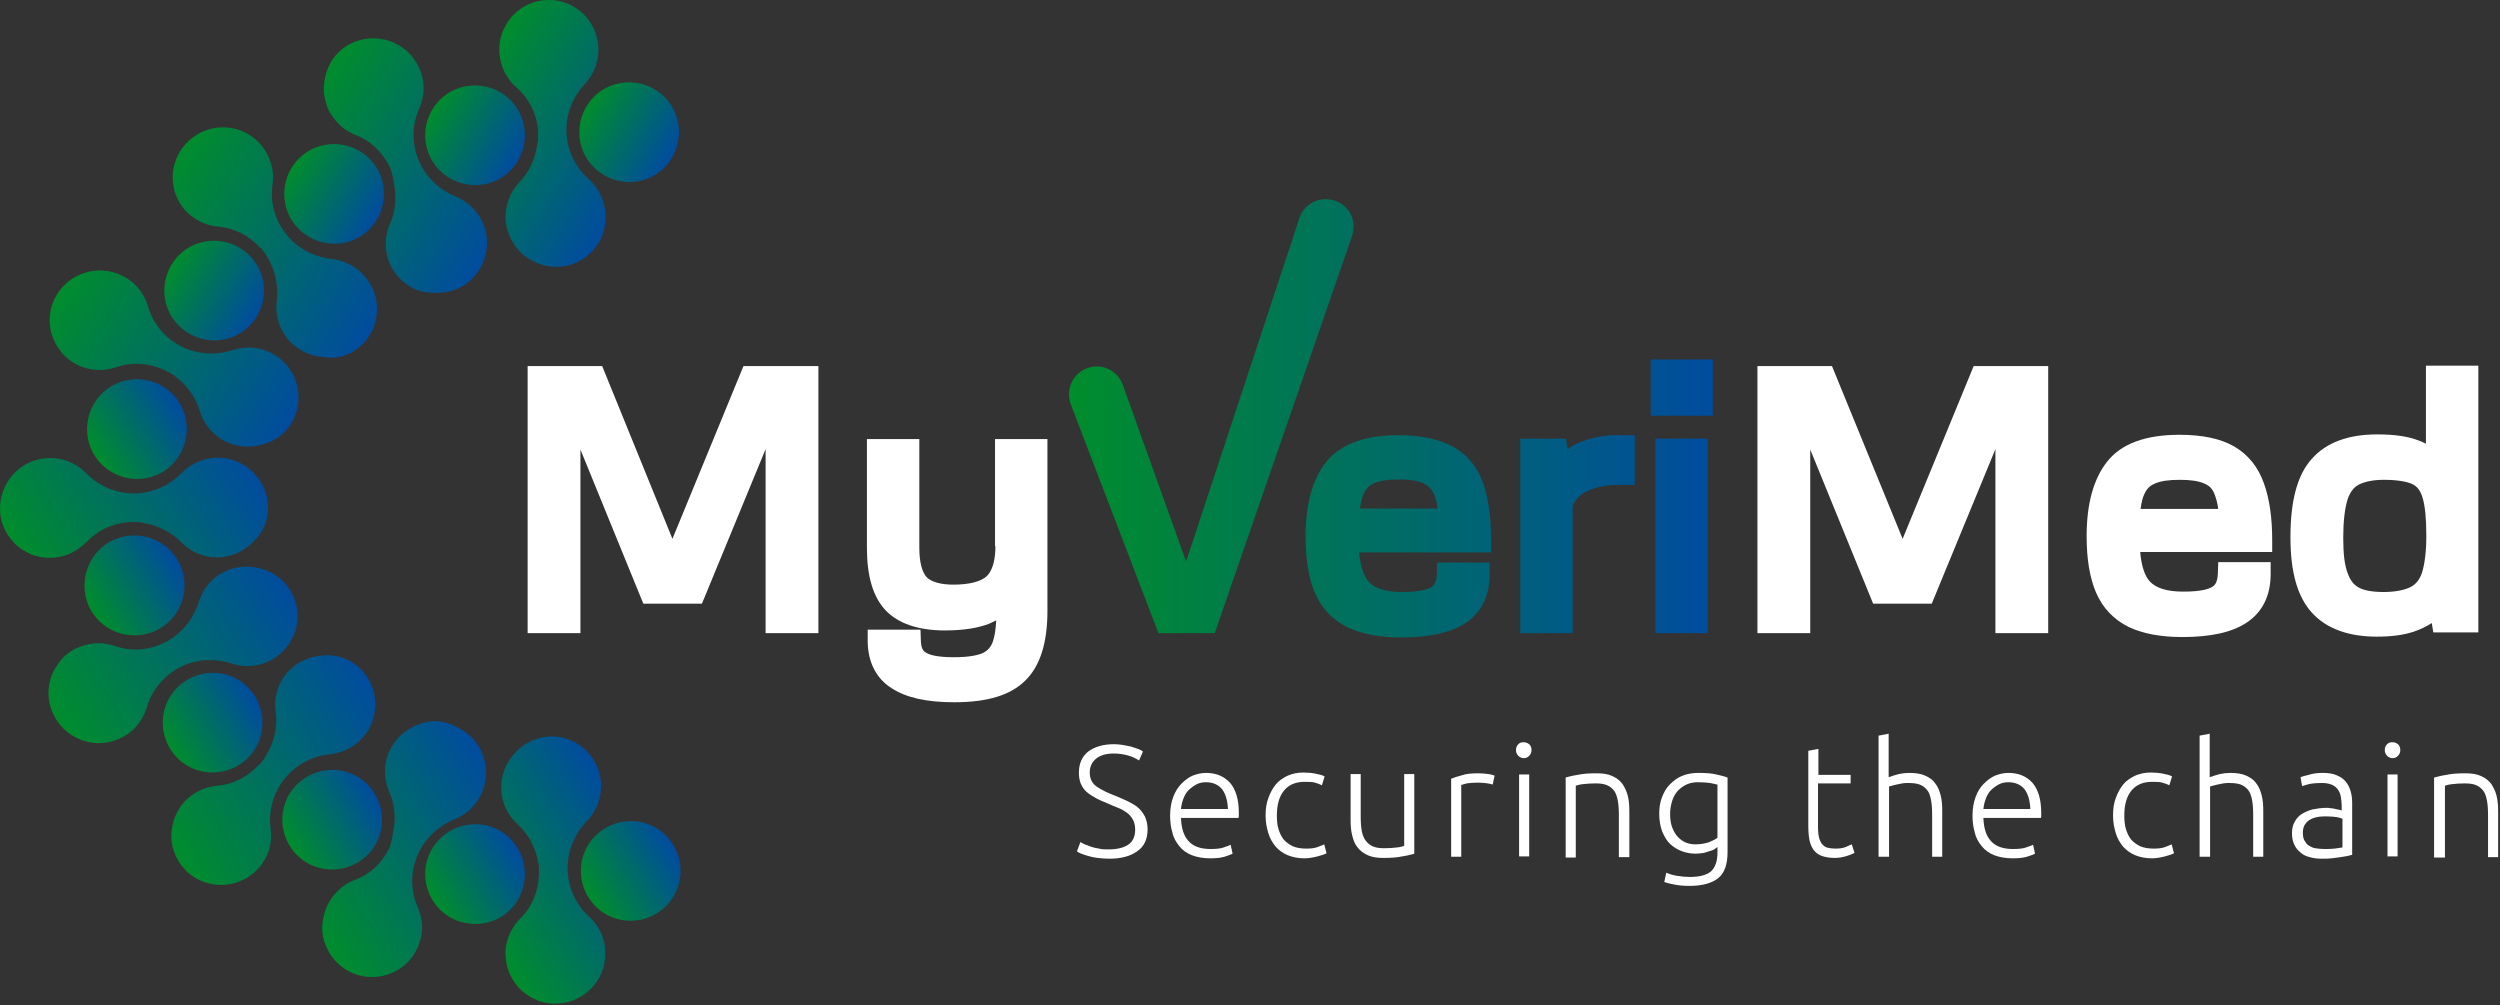 <svg width="644" height="259" viewBox="0 0 644 259" fill="none" xmlns="http://www.w3.org/2000/svg">
<rect x="0" y="0" width="644" height="259" fill="#333333" stroke="none"/>
<path d="M46.419 145.602C43.519 139.102 36.019 136.202 29.419 139.002C23.019 141.802 20.019 149.402 22.819 156.002C25.719 162.502 33.219 165.402 39.819 162.602C46.419 159.702 49.319 152.102 46.419 145.602Z" fill="url(#paint0_linear_6178_23688)"/>
<path d="M33.019 97.901C26.019 99.101 21.419 105.801 22.619 112.801C23.819 119.701 30.519 124.401 37.519 123.201C44.519 122.001 49.119 115.301 47.919 108.301C46.719 101.301 40.019 96.601 33.019 97.901Z" fill="url(#paint1_linear_6178_23688)"/>
<path d="M52.919 62.201C45.919 63.401 41.319 70.101 42.519 77.101C43.719 84.001 50.419 88.701 57.419 87.501C64.419 86.301 69.019 79.601 67.819 72.601C66.619 65.701 59.919 61.001 52.919 62.201Z" fill="url(#paint2_linear_6178_23688)"/>
<path d="M83.819 37.301C76.819 38.502 72.219 45.202 73.419 52.202C74.619 59.102 81.319 63.801 88.319 62.602C95.319 61.401 99.919 54.702 98.719 47.702C97.519 40.702 90.819 36.102 83.819 37.301Z" fill="url(#paint3_linear_6178_23688)"/>
<path d="M120.119 22.201C113.119 23.401 108.519 30.101 109.719 37.101C110.919 44.001 117.619 48.701 124.619 47.501C131.619 46.301 136.219 39.601 135.019 32.601C133.819 25.601 127.119 21.001 120.119 22.201Z" fill="url(#paint4_linear_6178_23688)"/>
<path d="M159.819 21.402C152.819 22.602 148.219 29.302 149.419 36.302C150.619 43.202 157.319 47.902 164.319 46.702C171.319 45.502 175.919 38.802 174.719 31.802C173.519 24.802 166.819 20.202 159.819 21.402Z" fill="url(#paint5_linear_6178_23688)"/>
<path d="M69.019 130.201C68.719 123.601 63.319 118.201 56.619 117.901C52.919 117.801 49.419 119.201 46.819 121.801C43.619 125.101 39.219 127.102 34.519 127.102C29.919 127.102 25.519 125.301 22.219 121.901C19.619 119.301 16.119 117.802 12.419 118.002C5.719 118.202 0.319 123.701 0.019 130.401C-0.181 134.001 1.219 137.302 3.619 139.802C4.819 141.102 6.219 142.001 7.819 142.701C9.419 143.401 11.219 143.701 12.919 143.701C14.719 143.701 16.619 143.301 18.219 142.501C19.719 141.801 21.119 140.802 22.319 139.602C25.119 136.602 29.019 134.801 33.219 134.501C33.319 134.501 33.319 134.401 33.419 134.501C33.619 134.501 33.819 134.401 34.019 134.501C34.119 134.501 34.219 134.501 34.319 134.501H34.419C34.519 134.501 34.619 134.501 34.719 134.501C34.819 134.501 34.919 134.501 35.019 134.501H35.119C35.219 134.501 35.419 134.501 35.519 134.501C35.619 134.501 35.819 134.501 35.919 134.501C36.119 134.601 36.319 134.502 36.519 134.602C36.619 134.602 36.619 134.601 36.719 134.701C40.419 135.201 44.019 137.002 46.619 139.602C49.119 142.202 52.419 143.602 55.919 143.602C59.419 143.502 62.719 142.202 65.219 139.602C67.919 137.102 69.219 133.701 69.019 130.201Z" fill="url(#paint6_linear_6178_23688)"/>
<path d="M75.719 107.802C78.519 101.802 76.219 94.502 70.419 91.202C67.219 89.402 63.419 89.002 59.919 90.202C55.619 91.602 50.719 91.302 46.619 89.202C42.519 87.102 39.419 83.402 38.119 78.902C37.119 75.402 34.619 72.402 31.219 70.902C25.119 68.002 17.819 70.402 14.519 76.102C12.719 79.202 12.319 82.802 13.319 86.102C13.819 87.802 14.619 89.202 15.719 90.602C16.819 92.002 18.219 93.102 19.719 93.902C21.319 94.702 23.119 95.202 25.019 95.302C26.719 95.402 28.319 95.102 29.919 94.602C33.819 93.202 38.019 93.502 41.919 95.102C42.019 95.202 42.019 95.102 42.119 95.202C42.319 95.302 42.519 95.302 42.619 95.502C42.719 95.602 42.819 95.602 42.919 95.602L43.019 95.702C43.119 95.802 43.219 95.802 43.319 95.802C43.419 95.902 43.519 95.902 43.619 95.902L43.719 96.002C43.819 96.102 44.019 96.102 44.019 96.202C44.019 96.302 44.319 96.302 44.319 96.402C44.419 96.502 44.619 96.602 44.819 96.702C44.919 96.802 44.919 96.802 44.919 96.802C48.019 99.002 50.319 102.202 51.419 105.702C52.419 109.202 54.719 111.902 57.819 113.602C61.019 115.202 64.519 115.502 67.919 114.402C71.519 113.402 74.219 111.002 75.719 107.802Z" fill="url(#paint7_linear_6178_23688)"/>
<path d="M92.719 89.302C97.719 85.001 98.619 77.401 94.619 72.001C92.419 69.001 89.119 67.102 85.419 66.701C80.919 66.201 76.519 64.001 73.719 60.301C70.819 56.702 69.519 52.102 70.219 47.401C70.719 43.801 69.619 40.102 67.219 37.301C62.919 32.202 55.219 31.302 49.819 35.301C46.919 37.401 45.119 40.502 44.619 43.901C44.319 45.602 44.519 47.301 44.919 49.002C45.319 50.702 46.219 52.301 47.219 53.602C48.319 55.002 49.819 56.202 51.419 57.002C52.919 57.801 54.519 58.202 56.219 58.401C60.319 58.702 64.119 60.702 67.019 63.801C67.019 63.901 67.119 63.901 67.219 63.901C67.419 64.001 67.519 64.201 67.619 64.401C67.619 64.501 67.819 64.501 67.819 64.602V64.701C67.819 64.802 68.019 64.802 68.019 64.901C68.019 65.001 68.219 65.001 68.219 65.102V65.201C68.219 65.302 68.419 65.401 68.419 65.501C68.419 65.602 68.619 65.701 68.619 65.802C68.719 66.001 68.819 66.102 68.919 66.302C68.919 66.401 68.919 66.401 69.019 66.501C70.919 69.802 71.719 73.602 71.319 77.302C70.819 80.901 71.819 84.401 73.919 87.102C76.119 89.802 79.219 91.602 82.819 91.901C86.619 92.701 90.119 91.602 92.719 89.302Z" fill="url(#paint8_linear_6178_23688)"/>
<path d="M118.019 74.301C124.019 71.601 126.919 64.401 124.719 58.201C123.419 54.801 120.819 52.001 117.319 50.601C113.119 48.901 109.619 45.501 107.819 41.201C106.019 36.901 106.119 32.101 108.019 27.901C109.519 24.501 109.519 20.701 107.919 17.401C105.219 11.301 98.019 8.401 91.819 10.601C88.419 11.801 85.819 14.301 84.519 17.501C83.819 19.101 83.519 20.701 83.419 22.501C83.319 24.301 83.819 26.001 84.319 27.601C85.019 29.301 86.119 30.801 87.419 32.101C88.619 33.301 90.019 34.101 91.619 34.801C95.419 36.201 98.519 39.201 100.419 43.001C100.419 43.101 100.519 43.101 100.519 43.201C100.619 43.401 100.719 43.601 100.719 43.801C100.719 43.901 100.819 44.001 100.819 44.101V44.201C100.819 44.301 100.919 44.401 100.919 44.501C100.919 44.601 101.019 44.701 101.019 44.801V44.901C101.019 45.001 101.119 45.201 101.119 45.301C101.119 45.401 101.219 45.601 101.219 45.701C101.219 45.901 101.319 46.101 101.319 46.301C101.319 46.401 101.319 46.401 101.319 46.501C102.219 50.201 102.019 54.101 100.519 57.501C99.019 60.801 99.019 64.401 100.319 67.701C101.719 71.001 104.219 73.401 107.519 74.801C111.219 75.801 114.919 75.701 118.019 74.301Z" fill="url(#paint9_linear_6178_23688)"/>
<path d="M144.319 68.701C150.919 68.201 156.119 62.501 156.019 55.801C155.919 52.101 154.419 48.601 151.719 46.201C148.319 43.201 146.119 38.801 145.919 34.201C145.719 29.601 147.419 25.101 150.619 21.701C153.119 19.001 154.419 15.401 154.119 11.801C153.619 5.101 147.919 -0.099 141.319 0.001C137.719 0.001 134.419 1.501 132.119 4.001C130.919 5.201 130.119 6.701 129.419 8.301C128.819 9.901 128.519 11.701 128.619 13.401C128.719 15.201 129.219 17.001 130.019 18.701C130.819 20.201 131.819 21.501 133.119 22.601C136.219 25.301 138.119 29.101 138.619 33.301C138.619 33.401 138.719 33.401 138.619 33.501C138.619 33.701 138.719 33.901 138.619 34.101C138.619 34.201 138.619 34.301 138.619 34.401V34.501C138.619 34.601 138.619 34.701 138.619 34.801C138.619 34.901 138.619 35.001 138.619 35.101V35.201C138.619 35.301 138.619 35.501 138.619 35.601C138.619 35.701 138.619 35.901 138.619 36.001C138.519 36.201 138.619 36.401 138.519 36.601C138.519 36.701 138.519 36.701 138.419 36.801C138.019 40.601 136.419 44.201 133.919 46.801C131.419 49.401 130.119 52.801 130.219 56.301C130.419 59.801 131.919 63.001 134.619 65.501C137.419 67.801 140.819 69.001 144.319 68.701Z" fill="url(#paint10_linear_6178_23688)"/>
<path d="M67.419 188.402C68.619 181.402 64.019 174.702 57.019 173.502C50.019 172.302 43.319 177.002 42.119 183.902C40.919 190.902 45.519 197.602 52.519 198.802C59.519 200.002 66.219 195.402 67.419 188.402Z" fill="url(#paint11_linear_6178_23688)"/>
<path d="M98.219 213.402C99.419 206.402 94.819 199.702 87.819 198.502C80.819 197.302 74.119 202.002 72.919 208.902C71.719 215.902 76.319 222.602 83.319 223.802C90.319 225.002 97.019 220.402 98.219 213.402Z" fill="url(#paint12_linear_6178_23688)"/>
<path d="M135.019 227.402C136.219 220.402 131.619 213.702 124.619 212.502C117.619 211.302 110.919 216.002 109.719 222.902C108.519 229.902 113.119 236.602 120.119 237.802C127.119 239.102 133.819 234.502 135.019 227.402Z" fill="url(#paint13_linear_6178_23688)"/>
<path d="M175.119 226.601C176.319 219.601 171.719 212.901 164.719 211.701C157.719 210.501 151.019 215.201 149.819 222.101C148.619 229.101 153.219 235.801 160.219 237.001C167.219 238.201 173.819 233.601 175.119 226.601Z" fill="url(#paint14_linear_6178_23688)"/>
<path d="M67.619 146.601C64.119 145.501 60.619 145.801 57.519 147.401C54.419 149.001 52.119 151.801 51.119 155.301C50.019 158.801 47.719 162.001 44.619 164.201C44.519 164.301 44.519 164.301 44.519 164.301C44.419 164.401 44.219 164.501 44.019 164.601C43.919 164.701 43.719 164.701 43.719 164.801C43.619 164.901 43.419 164.901 43.419 165.001L43.319 165.101C43.219 165.201 43.119 165.201 43.019 165.201C42.919 165.301 42.819 165.301 42.719 165.301L42.619 165.401C42.519 165.501 42.419 165.501 42.319 165.501C42.219 165.601 42.019 165.701 41.819 165.801C41.719 165.901 41.719 165.801 41.619 165.901C37.719 167.601 33.419 167.801 29.619 166.401C28.019 165.901 26.419 165.601 24.719 165.701C22.919 165.801 21.119 166.301 19.419 167.101C17.919 167.901 16.419 169.001 15.419 170.401C14.319 171.801 13.519 173.201 13.019 174.901C12.019 178.201 12.419 181.801 14.219 184.901C17.519 190.701 24.819 193.101 30.919 190.201C34.319 188.701 36.719 185.801 37.819 182.201C39.119 177.701 42.219 174.101 46.319 171.901C50.419 169.801 55.319 169.501 59.619 170.901C63.119 172.101 66.919 171.701 70.119 169.901C75.919 166.601 78.319 159.301 75.419 153.301C73.919 150.101 71.219 147.701 67.619 146.601Z" fill="url(#paint15_linear_6178_23688)"/>
<path d="M82.519 168.901C78.919 169.301 75.819 171.001 73.619 173.701C71.419 176.501 70.519 180.001 71.019 183.501C71.519 187.101 70.719 191.001 68.719 194.301C68.719 194.401 68.719 194.401 68.619 194.501C68.519 194.701 68.419 194.801 68.319 195.001C68.319 195.101 68.119 195.201 68.119 195.301C68.119 195.401 67.919 195.501 67.919 195.601V195.701C67.919 195.801 67.719 195.801 67.719 195.901C67.719 196.001 67.519 196.001 67.519 196.101V196.201C67.519 196.301 67.319 196.301 67.319 196.401C67.219 196.601 67.119 196.701 66.919 196.901C66.919 197.001 66.819 197.001 66.719 197.001C63.819 200.101 60.019 202.101 55.919 202.401C54.219 202.601 52.619 203.001 51.119 203.801C49.519 204.601 48.019 205.801 46.919 207.201C45.919 208.601 45.019 210.201 44.619 211.801C44.219 213.501 44.019 215.101 44.219 216.901C44.719 220.301 46.519 223.401 49.319 225.501C54.719 229.401 62.319 228.601 66.719 223.501C69.219 220.701 70.219 217.101 69.719 213.401C69.119 208.801 70.419 204.201 73.319 200.601C76.219 197.001 80.519 194.701 85.019 194.301C88.719 193.901 92.019 192.001 94.219 189.101C98.119 183.701 97.319 176.101 92.319 171.801C89.719 169.501 86.219 168.401 82.519 168.901Z" fill="url(#paint16_linear_6178_23688)"/>
<path d="M107.319 186.802C103.919 188.202 101.519 190.702 100.119 193.902C98.819 197.202 98.819 200.802 100.319 204.102C101.819 207.502 102.019 211.402 101.119 215.102C101.119 215.202 101.119 215.202 101.119 215.302C101.119 215.502 101.019 215.702 101.019 215.902C101.019 216.002 100.919 216.202 100.919 216.302C100.919 216.402 100.819 216.602 100.819 216.702V216.802C100.819 216.902 100.719 217.002 100.719 217.102C100.719 217.202 100.619 217.302 100.619 217.402V217.502C100.619 217.602 100.519 217.702 100.519 217.802C100.519 218.002 100.419 218.202 100.319 218.402C100.319 218.502 100.219 218.502 100.219 218.602C98.319 222.402 95.219 225.302 91.319 226.702C89.719 227.302 88.319 228.202 87.119 229.402C85.819 230.602 84.719 232.202 84.019 233.902C83.419 235.502 83.019 237.302 83.019 239.002C83.019 240.702 83.319 242.402 84.119 244.002C85.519 247.202 88.119 249.702 91.419 250.902C97.619 253.202 104.819 250.302 107.519 244.202C109.119 240.902 109.119 237.002 107.619 233.702C105.719 229.402 105.719 224.602 107.519 220.402C109.319 216.102 112.819 212.802 117.019 211.102C120.519 209.702 123.119 207.002 124.419 203.502C126.719 197.302 123.819 190.102 117.819 187.402C114.419 185.402 110.819 185.302 107.319 186.802Z" fill="url(#paint17_linear_6178_23688)"/>
<path d="M132.819 193.801C130.319 196.401 129.019 199.701 129.119 203.201C129.219 206.701 130.719 210.001 133.419 212.401C136.119 214.901 138.019 218.401 138.619 222.101C138.619 222.201 138.619 222.201 138.719 222.301C138.819 222.501 138.719 222.701 138.819 222.901C138.819 223.001 138.819 223.201 138.819 223.301C138.819 223.401 138.819 223.601 138.819 223.701V223.801C138.819 223.901 138.819 224.001 138.819 224.101C138.819 224.201 138.819 224.301 138.819 224.401V224.501C138.819 224.601 138.819 224.701 138.819 224.801C138.919 225.001 138.819 225.201 138.819 225.401C138.819 225.501 138.719 225.501 138.819 225.601C138.619 229.801 136.919 233.801 134.019 236.601C132.819 237.801 131.919 239.201 131.219 240.701C130.519 242.401 130.119 244.201 130.219 246.001C130.319 247.701 130.619 249.501 131.419 251.101C132.219 252.701 133.119 254.101 134.419 255.201C137.019 257.501 140.319 258.801 143.919 258.501C150.519 258.101 155.919 252.501 155.919 245.801C156.019 242.101 154.519 238.601 151.719 236.101C148.319 233.001 146.319 228.601 146.219 224.001C146.119 219.401 147.919 214.901 151.119 211.601C153.719 208.901 155.019 205.401 154.819 201.701C154.419 195.101 148.819 189.701 142.219 189.701C138.719 189.701 135.319 191.101 132.819 193.801Z" fill="url(#paint18_linear_6178_23688)"/>
<path d="M173.219 138.801L155.119 94.301H135.919V163.101H149.519V115.801L165.719 155.501H180.819L197.219 115.701V163.101H210.819V94.301H191.519L173.219 138.801Z" fill="white"/>
<path d="M256.419 140.702C256.419 144.402 255.619 147.002 254.219 148.402C252.719 149.802 249.719 150.602 245.619 150.602C242.319 150.602 239.919 149.902 238.719 148.702C237.519 147.402 236.819 144.802 236.819 141.102V113.102H223.319V141.102C223.319 148.502 224.919 153.802 228.119 157.202C231.319 160.602 236.519 162.402 243.419 162.402C248.119 162.402 251.819 161.802 254.719 160.702C255.419 160.402 256.019 160.102 256.619 159.802C256.519 162.102 256.219 164.002 255.719 165.402C255.219 166.702 254.419 167.602 253.219 168.202C252.119 168.702 249.919 169.302 245.719 169.302C241.119 169.302 239.219 168.602 238.519 168.102C238.119 167.902 237.319 167.402 237.219 165.202L237.119 162.202H223.519V165.402C223.619 170.602 225.719 174.802 229.719 177.302C233.419 179.702 238.619 180.902 245.819 180.902C254.319 180.902 260.319 179.102 264.119 175.302C267.919 171.602 269.819 165.602 269.819 157.402V113.102H256.319V140.702H256.419Z" fill="white"/>
<path d="M348.319 60.701L312.919 163.101H298.419L275.819 104.101C275.019 101.901 275.319 99.401 276.619 97.501C277.919 95.601 280.119 94.401 282.519 94.401C285.519 94.401 288.219 96.301 289.219 99.101L305.519 144.601L306.119 142.901L334.719 56.201C335.719 53.201 338.419 51.301 341.519 51.301C343.819 51.301 346.019 52.401 347.419 54.301C348.719 56.101 349.019 58.501 348.319 60.701ZM382.119 124.601C383.419 128.501 384.119 133.401 384.119 139.201V142.301H350.119C350.419 145.701 351.219 148.301 352.519 149.801C354.119 151.601 357.019 152.501 361.219 152.501C365.919 152.501 367.919 151.701 368.619 151.301C369.019 151.101 370.019 150.401 370.119 147.901L370.219 144.901H383.719V148.001C383.719 153.501 381.619 157.801 377.519 160.501C373.719 163.001 368.319 164.201 360.919 164.201C355.319 164.201 350.719 163.301 347.119 161.601C343.319 159.701 340.419 156.701 338.719 152.701C337.119 149.001 336.319 144.101 336.319 138.201C336.319 129.801 338.119 123.401 341.619 119.001C345.319 114.401 351.619 112.101 360.219 112.101C366.119 112.101 370.719 113.101 374.319 115.101C378.019 117.101 380.619 120.301 382.119 124.601ZM366.719 124.501C365.219 123.801 363.019 123.501 360.319 123.501C357.519 123.501 355.419 123.801 353.919 124.501C352.719 125.001 351.919 125.901 351.319 127.101C350.919 128.101 350.519 129.401 350.319 131.001H370.319C370.119 129.401 369.819 128.101 369.319 127.101C368.719 125.901 367.919 125.101 366.719 124.501ZM407.319 113.801C406.019 114.301 404.919 114.901 403.819 115.701L403.419 113.001H391.619V163.101H405.119V130.301C405.919 128.501 407.119 127.301 408.919 126.501C411.219 125.401 413.919 124.901 416.919 124.901H421.119V112.101H417.119C413.819 112.001 410.519 112.601 407.319 113.801ZM425.219 107.101H441.219V92.601H425.219V107.101ZM426.419 163.101H439.919V113.001H426.419V163.101Z" fill="url(#paint19_linear_6178_23688)"/>
<path d="M490.119 138.801L471.919 94.301H452.719V163.101H466.319V115.801L482.519 155.501H497.619L514.019 115.701V163.101H527.619V94.301H508.419L490.119 138.801Z" fill="white"/>
<path d="M583.219 124.601C581.719 120.301 579.119 117.101 575.519 115.001C572.019 113.001 567.419 112.001 561.419 112.001C552.719 112.001 546.419 114.301 542.819 118.901C539.319 123.301 537.519 129.701 537.519 138.101C537.519 144.101 538.319 148.801 539.919 152.601C541.619 156.601 544.519 159.601 548.319 161.501C551.919 163.201 556.519 164.101 562.119 164.101C569.519 164.101 574.919 162.901 578.719 160.401C582.819 157.701 584.919 153.401 584.919 147.901V144.801H571.419L571.319 147.801C571.219 150.401 570.219 151.001 569.819 151.201C569.019 151.701 567.119 152.401 562.419 152.401C558.219 152.401 555.319 151.501 553.719 149.701C552.419 148.201 551.619 145.701 551.319 142.201H585.319V139.101C585.319 133.401 584.619 128.501 583.219 124.601ZM570.419 127.201C570.819 128.201 571.219 129.501 571.419 131.101H551.419C551.619 129.501 551.919 128.201 552.419 127.201C553.019 125.901 553.819 125.101 555.019 124.601C556.519 123.901 558.719 123.601 561.519 123.601C564.319 123.601 566.419 123.901 567.919 124.601C569.119 125.101 569.919 125.901 570.419 127.201Z" fill="white"/>
<path d="M624.919 94.301V114.301C624.319 114.001 623.719 113.701 623.119 113.501C620.319 112.401 616.819 111.901 612.319 111.901C604.919 111.901 599.219 114.001 595.519 118.201C591.819 122.301 590.019 128.901 590.019 138.401C590.019 147.401 591.819 153.701 595.519 157.801C599.219 161.901 604.919 164.001 612.219 164.001C616.019 164.001 619.019 163.601 621.519 162.801C623.419 162.201 625.019 161.401 626.419 160.501L626.819 162.901H638.419V94.201H624.919V94.301ZM603.619 138.501C603.619 134.301 604.019 131.001 604.719 128.701C605.319 126.901 606.219 125.601 607.519 124.901C609.019 124.101 611.219 123.601 614.119 123.601C618.119 123.601 620.319 124.201 621.419 124.701C622.219 125.101 623.319 125.801 624.019 128.101C624.719 130.301 625.019 133.701 625.019 138.001C625.019 142.101 624.619 145.201 623.919 147.501C623.319 149.301 622.319 150.501 621.019 151.201C619.419 152.001 617.019 152.501 614.019 152.501C611.119 152.501 608.919 152.101 607.519 151.301C606.319 150.601 605.419 149.501 604.819 147.801C603.919 145.601 603.619 142.501 603.619 138.501Z" fill="white"/>
<path d="M285.519 218.802C287.719 218.802 289.419 218.402 290.619 217.602C291.819 216.802 292.419 215.502 292.419 213.702C292.419 212.702 292.219 211.802 291.819 211.102C291.419 210.402 290.919 209.802 290.219 209.302C289.519 208.802 288.819 208.402 288.019 208.102C287.219 207.802 286.319 207.402 285.419 207.002C284.219 206.502 283.219 206.102 282.319 205.602C281.419 205.102 280.619 204.602 279.919 204.002C279.219 203.402 278.819 202.702 278.419 201.902C278.119 201.102 277.919 200.202 277.919 199.102C277.919 196.702 278.719 194.902 280.319 193.602C281.919 192.402 284.119 191.702 287.019 191.702C287.819 191.702 288.519 191.802 289.219 191.902C289.919 192.002 290.619 192.202 291.319 192.302C291.919 192.502 292.519 192.702 293.119 192.902C293.619 193.102 294.119 193.302 294.419 193.602L293.419 195.902C292.619 195.402 291.719 194.902 290.519 194.602C289.419 194.302 288.219 194.102 286.919 194.102C286.019 194.102 285.219 194.202 284.419 194.402C283.719 194.602 283.019 194.902 282.519 195.302C282.019 195.702 281.519 196.202 281.219 196.802C280.919 197.402 280.719 198.102 280.719 199.002C280.719 199.902 280.919 200.602 281.219 201.202C281.519 201.802 282.019 202.302 282.619 202.702C283.219 203.102 283.919 203.502 284.719 203.902C285.519 204.302 286.319 204.602 287.319 205.002C288.419 205.502 289.519 205.902 290.519 206.402C291.519 206.902 292.419 207.402 293.119 208.002C293.819 208.602 294.419 209.402 294.919 210.302C295.319 211.202 295.619 212.302 295.619 213.602C295.619 216.202 294.719 218.102 292.919 219.302C291.119 220.602 288.719 221.202 285.719 221.202C284.619 221.202 283.619 221.102 282.719 221.002C281.819 220.902 281.019 220.702 280.319 220.502C279.619 220.302 279.019 220.102 278.519 219.902C278.019 219.702 277.619 219.502 277.419 219.302L278.319 216.902C278.619 217.102 278.919 217.302 279.419 217.502C279.919 217.702 280.419 217.902 281.019 218.102C281.619 218.302 282.319 218.502 283.119 218.602C283.719 218.802 284.619 218.802 285.519 218.802Z" fill="white"/>
<path d="M301.419 210.102C301.419 208.302 301.719 206.602 302.219 205.302C302.719 204.002 303.419 202.802 304.319 201.902C305.219 201.002 306.119 200.302 307.219 199.802C308.319 199.402 309.419 199.102 310.619 199.102C313.219 199.102 315.219 199.902 316.819 201.602C318.319 203.302 319.119 205.902 319.119 209.402C319.119 209.602 319.119 209.802 319.119 210.102C319.119 210.302 319.119 210.502 319.019 210.702H304.219C304.319 213.302 304.919 215.302 306.119 216.602C307.319 218.002 309.219 218.702 311.819 218.702C313.219 218.702 314.419 218.602 315.219 218.302C316.019 218.002 316.719 217.802 317.019 217.602L317.519 219.902C317.119 220.102 316.419 220.402 315.419 220.702C314.419 221.002 313.119 221.102 311.719 221.102C309.919 221.102 308.319 220.802 307.019 220.302C305.719 219.802 304.619 219.002 303.819 218.002C303.019 217.002 302.319 215.902 302.019 214.502C301.619 213.202 301.419 211.702 301.419 210.102ZM316.319 208.402C316.219 206.202 315.719 204.502 314.819 203.302C313.819 202.102 312.419 201.502 310.619 201.502C309.719 201.502 308.819 201.702 308.119 202.102C307.419 202.502 306.719 203.002 306.119 203.602C305.519 204.202 305.119 205.002 304.819 205.802C304.519 206.602 304.319 207.502 304.219 208.402H316.319Z" fill="white"/>
<path d="M336.019 221.102C334.419 221.102 332.919 220.802 331.719 220.302C330.519 219.802 329.419 219.002 328.619 218.102C327.819 217.102 327.119 216.002 326.719 214.602C326.319 213.302 326.019 211.802 326.019 210.102C326.019 208.402 326.219 206.902 326.719 205.602C327.219 204.202 327.819 203.102 328.619 202.102C329.419 201.102 330.519 200.402 331.719 199.802C332.919 199.302 334.219 199.001 335.719 199.001C336.819 199.001 337.919 199.102 338.919 199.302C339.919 199.502 340.719 199.701 341.219 200.001L340.519 202.302C340.019 202.002 339.319 201.802 338.719 201.602C338.019 201.402 337.119 201.401 336.019 201.401C333.719 201.401 331.919 202.201 330.719 203.701C329.519 205.201 328.919 207.302 328.919 210.102C328.919 211.302 329.019 212.501 329.319 213.501C329.619 214.501 330.019 215.401 330.619 216.201C331.219 216.901 332.019 217.501 333.019 218.001C334.019 218.401 335.119 218.602 336.519 218.602C337.619 218.602 338.619 218.501 339.419 218.201C340.219 217.901 340.719 217.701 341.119 217.501L341.719 219.802C341.219 220.102 340.419 220.302 339.419 220.602C338.219 220.902 337.119 221.102 336.019 221.102Z" fill="white"/>
<path d="M364.419 219.901C363.619 220.101 362.619 220.401 361.219 220.601C359.919 220.901 358.219 221.001 356.319 221.001C354.719 221.001 353.419 220.801 352.319 220.301C351.219 219.801 350.419 219.201 349.719 218.301C349.019 217.501 348.619 216.401 348.319 215.201C348.019 214.001 347.919 212.701 347.919 211.201V199.401H350.519V210.401C350.519 211.901 350.619 213.201 350.819 214.201C351.019 215.201 351.419 216.101 351.919 216.701C352.419 217.301 353.019 217.801 353.819 218.101C354.619 218.401 355.519 218.501 356.619 218.501C357.919 218.501 358.919 218.401 359.919 218.301C360.819 218.201 361.419 218.001 361.719 217.901V199.401H364.319V219.901H364.419Z" fill="white"/>
<path d="M380.919 199.202C381.819 199.202 382.619 199.302 383.419 199.402C384.219 199.502 384.719 199.702 385.019 199.802L384.519 202.102C384.319 202.002 383.819 201.902 383.219 201.802C382.519 201.702 381.719 201.602 380.619 201.602C379.519 201.602 378.519 201.702 377.819 201.802C377.119 202.002 376.719 202.102 376.419 202.202V220.702H373.819V200.602C374.519 200.302 375.419 200.002 376.619 199.702C377.719 199.302 379.219 199.202 380.919 199.202Z" fill="white"/>
<path d="M394.519 193.202C394.519 193.802 394.319 194.302 393.919 194.702C393.519 195.102 393.119 195.302 392.519 195.302C392.019 195.302 391.519 195.102 391.119 194.702C390.719 194.302 390.519 193.802 390.519 193.202C390.519 192.602 390.719 192.102 391.119 191.702C391.519 191.302 391.919 191.202 392.519 191.202C393.019 191.202 393.519 191.402 393.919 191.702C394.319 192.102 394.519 192.602 394.519 193.202ZM393.919 220.602H391.319V199.502H393.919V220.602Z" fill="white"/>
<path d="M403.219 200.302C404.019 200.102 405.019 199.802 406.419 199.602C407.719 199.302 409.419 199.202 411.319 199.202C412.919 199.202 414.219 199.402 415.319 199.902C416.419 200.402 417.219 201.002 417.919 201.902C418.519 202.802 419.019 203.802 419.319 205.002C419.619 206.202 419.719 207.502 419.719 209.002V220.802H417.019V209.902C417.019 208.402 416.919 207.102 416.719 206.102C416.519 205.102 416.219 204.202 415.719 203.602C415.219 203.002 414.619 202.502 413.819 202.202C413.019 201.902 412.119 201.802 410.919 201.802C409.719 201.802 408.619 201.902 407.719 202.002C406.819 202.102 406.219 202.302 405.919 202.402V220.902H403.319V200.302H403.219Z" fill="white"/>
<path d="M442.419 218.202C442.219 218.302 442.019 218.502 441.719 218.702C441.419 218.902 441.019 219.102 440.519 219.202C440.019 219.402 439.519 219.502 438.919 219.702C438.319 219.802 437.619 219.902 436.819 219.902C435.619 219.902 434.419 219.702 433.319 219.302C432.219 218.902 431.219 218.302 430.319 217.502C429.419 216.702 428.819 215.602 428.219 214.302C427.719 213.002 427.419 211.402 427.419 209.602C427.419 208.102 427.619 206.702 428.119 205.402C428.619 204.102 429.219 203.002 430.119 202.102C431.019 201.202 432.019 200.402 433.219 199.902C434.419 199.402 435.819 199.102 437.419 199.102C439.419 199.102 440.919 199.202 442.119 199.502C443.319 199.802 444.319 200.002 445.019 200.302V219.502C445.019 222.702 444.219 224.902 442.619 226.202C441.019 227.502 438.519 228.202 435.219 228.202C433.819 228.202 432.619 228.102 431.519 227.902C430.419 227.702 429.519 227.502 428.719 227.202L429.219 224.802C429.919 225.102 430.719 225.402 431.919 225.602C433.119 225.802 434.219 225.902 435.319 225.902C437.819 225.902 439.619 225.402 440.719 224.502C441.819 223.502 442.419 221.902 442.419 219.602V218.202ZM442.319 202.102C441.819 202.002 441.219 201.802 440.519 201.702C439.819 201.602 438.719 201.502 437.419 201.502C436.319 201.502 435.219 201.702 434.419 202.102C433.519 202.502 432.819 203.102 432.119 203.802C431.519 204.502 431.019 205.402 430.719 206.402C430.419 207.402 430.219 208.502 430.219 209.702C430.219 211.102 430.419 212.302 430.819 213.302C431.219 214.302 431.719 215.102 432.319 215.702C432.919 216.302 433.619 216.802 434.419 217.102C435.219 217.402 436.019 217.502 436.819 217.502C438.019 217.502 439.119 217.302 440.119 217.002C441.119 216.602 441.919 216.202 442.419 215.802V202.102H442.319Z" fill="white"/>
<path d="M468.319 199.601H476.719V201.801H468.319V213.001C468.319 214.201 468.419 215.201 468.619 215.901C468.819 216.601 469.119 217.201 469.519 217.601C469.919 218.001 470.319 218.301 470.919 218.401C471.419 218.501 472.019 218.601 472.719 218.601C473.819 218.601 474.719 218.501 475.419 218.201C476.119 217.901 476.619 217.701 477.019 217.501L477.719 219.701C477.319 219.901 476.719 220.201 475.719 220.501C474.819 220.801 473.719 221.001 472.619 221.001C471.319 221.001 470.219 220.801 469.319 220.501C468.419 220.201 467.719 219.601 467.219 219.001C466.719 218.301 466.319 217.401 466.119 216.401C465.919 215.401 465.819 214.101 465.819 212.701V193.401L468.419 192.901V199.601H468.319Z" fill="white"/>
<path d="M483.919 220.602V189.501L486.519 189.001V200.201C487.419 199.901 488.319 199.601 489.119 199.401C490.019 199.201 490.919 199.102 491.819 199.102C493.419 199.102 494.819 199.302 495.919 199.802C497.019 200.302 497.919 200.902 498.519 201.802C499.219 202.702 499.619 203.701 499.919 204.901C500.219 206.101 500.319 207.401 500.319 208.901V220.701H497.719V209.802C497.719 208.302 497.619 207.001 497.419 206.001C497.219 205.001 496.919 204.101 496.419 203.501C495.919 202.901 495.319 202.402 494.519 202.102C493.719 201.802 492.719 201.701 491.519 201.701C491.019 201.701 490.519 201.702 490.019 201.802C489.519 201.902 489.019 202.002 488.519 202.102C488.019 202.202 487.619 202.301 487.319 202.401C486.919 202.501 486.719 202.602 486.619 202.602V220.701H483.919V220.602Z" fill="white"/>
<path d="M508.119 210.102C508.119 208.302 508.419 206.602 508.919 205.302C509.419 203.902 510.119 202.802 511.019 201.902C511.919 201.002 512.819 200.302 513.919 199.802C515.019 199.402 516.119 199.102 517.319 199.102C519.919 199.102 521.919 199.902 523.519 201.602C525.019 203.302 525.819 205.902 525.819 209.402C525.819 209.602 525.819 209.802 525.819 210.102C525.819 210.302 525.819 210.502 525.719 210.702H510.919C511.019 213.302 511.619 215.302 512.819 216.602C514.019 218.002 515.919 218.702 518.519 218.702C519.919 218.702 521.119 218.602 521.919 218.302C522.719 218.002 523.419 217.802 523.719 217.602L524.219 219.902C523.819 220.102 523.119 220.402 522.119 220.702C521.119 221.002 519.819 221.102 518.419 221.102C516.619 221.102 515.019 220.802 513.719 220.302C512.419 219.802 511.319 219.002 510.519 218.002C509.719 217.002 509.019 215.902 508.719 214.502C508.319 213.202 508.119 211.702 508.119 210.102ZM523.019 208.402C522.919 206.202 522.419 204.502 521.519 203.302C520.519 202.102 519.119 201.502 517.319 201.502C516.419 201.502 515.519 201.702 514.819 202.102C514.119 202.502 513.419 203.002 512.819 203.602C512.219 204.202 511.819 205.002 511.519 205.802C511.219 206.602 511.019 207.502 510.919 208.402H523.019Z" fill="white"/>
<path d="M554.319 221.102C552.719 221.102 551.219 220.802 550.019 220.302C548.819 219.802 547.719 219.002 546.919 218.102C546.119 217.102 545.419 216.002 545.019 214.602C544.619 213.302 544.319 211.802 544.319 210.102C544.319 208.402 544.519 206.902 545.019 205.602C545.519 204.202 546.119 203.102 546.919 202.102C547.719 201.102 548.819 200.402 550.019 199.802C551.219 199.302 552.519 199.001 554.019 199.001C555.119 199.001 556.219 199.102 557.219 199.302C558.219 199.502 559.019 199.701 559.519 200.001L558.819 202.302C558.319 202.002 557.619 201.802 557.019 201.602C556.319 201.402 555.419 201.401 554.319 201.401C552.019 201.401 550.219 202.201 549.019 203.701C547.819 205.201 547.219 207.302 547.219 210.102C547.219 211.302 547.319 212.501 547.619 213.501C547.919 214.501 548.319 215.401 548.919 216.201C549.519 216.901 550.319 217.501 551.319 218.001C552.319 218.401 553.419 218.602 554.819 218.602C555.919 218.602 556.919 218.501 557.719 218.201C558.519 217.901 559.019 217.701 559.419 217.501L560.019 219.802C559.519 220.102 558.719 220.302 557.719 220.602C556.519 220.902 555.419 221.102 554.319 221.102Z" fill="white"/>
<path d="M566.619 220.602V189.501L569.219 189.001V200.201C570.119 199.901 571.019 199.601 571.819 199.401C572.719 199.201 573.619 199.102 574.519 199.102C576.119 199.102 577.519 199.302 578.619 199.802C579.719 200.302 580.619 200.902 581.219 201.802C581.919 202.702 582.319 203.701 582.619 204.901C582.919 206.101 583.019 207.401 583.019 208.901V220.701H580.419V209.802C580.419 208.302 580.319 207.001 580.119 206.001C579.919 205.001 579.619 204.101 579.119 203.501C578.619 202.901 578.019 202.402 577.219 202.102C576.419 201.802 575.419 201.701 574.219 201.701C573.719 201.701 573.219 201.702 572.719 201.802C572.219 201.902 571.719 202.002 571.219 202.102C570.719 202.202 570.319 202.301 570.019 202.401C569.619 202.501 569.419 202.602 569.319 202.602V220.701H566.619V220.602Z" fill="white"/>
<path d="M598.419 199.102C599.819 199.102 601.019 199.302 601.919 199.702C602.919 200.102 603.619 200.602 604.219 201.302C604.819 202.002 605.219 202.802 605.519 203.802C605.819 204.802 605.919 205.802 605.919 206.902V220.202C605.619 220.302 605.219 220.402 604.719 220.502C604.219 220.602 603.619 220.702 602.919 220.802C602.219 220.902 601.519 221.002 600.619 221.102C599.819 221.202 598.919 221.202 598.119 221.202C597.019 221.202 596.019 221.102 595.019 220.802C594.119 220.602 593.219 220.202 592.619 219.602C591.919 219.102 591.419 218.402 591.019 217.602C590.619 216.802 590.419 215.802 590.419 214.602C590.419 213.502 590.619 212.502 591.119 211.702C591.519 210.902 592.119 210.202 592.919 209.702C593.719 209.202 594.619 208.802 595.719 208.502C596.819 208.302 598.019 208.102 599.219 208.102C599.619 208.102 600.019 208.102 600.419 208.202C600.819 208.202 601.219 208.302 601.619 208.402C602.019 208.502 602.319 208.502 602.619 208.602C602.919 208.702 603.119 208.702 603.219 208.802V207.502C603.219 206.802 603.119 206.102 603.019 205.402C602.919 204.702 602.719 204.102 602.319 203.502C601.919 202.902 601.419 202.502 600.819 202.202C600.119 201.902 599.319 201.702 598.219 201.702C596.719 201.702 595.519 201.802 594.719 202.002C593.919 202.202 593.419 202.402 593.019 202.502L592.619 200.202C593.119 200.002 593.819 199.802 594.719 199.602C595.919 199.202 597.119 199.102 598.419 199.102ZM598.719 218.702C599.719 218.702 600.619 218.702 601.419 218.602C602.219 218.502 602.819 218.402 603.419 218.302V210.902C603.119 210.802 602.619 210.602 602.019 210.502C601.319 210.402 600.519 210.302 599.319 210.302C598.619 210.302 598.019 210.302 597.319 210.402C596.619 210.502 595.919 210.702 595.319 211.002C594.719 211.302 594.219 211.702 593.819 212.302C593.419 212.802 593.219 213.602 593.219 214.502C593.219 215.302 593.319 216.002 593.619 216.502C593.919 217.002 594.219 217.502 594.719 217.802C595.219 218.102 595.719 218.402 596.419 218.502C597.119 218.602 597.819 218.702 598.719 218.702Z" fill="white"/>
<path d="M618.319 193.202C618.319 193.802 618.119 194.302 617.719 194.702C617.319 195.102 616.919 195.302 616.319 195.302C615.819 195.302 615.319 195.102 614.919 194.702C614.519 194.302 614.319 193.802 614.319 193.202C614.319 192.602 614.519 192.102 614.919 191.702C615.319 191.302 615.719 191.202 616.319 191.202C616.819 191.202 617.319 191.402 617.719 191.702C618.119 192.102 618.319 192.602 618.319 193.202ZM617.719 220.602H615.019V199.502H617.619V220.602H617.719Z" fill="white"/>
<path d="M627.019 200.302C627.819 200.102 628.819 199.802 630.219 199.602C631.519 199.302 633.219 199.202 635.119 199.202C636.719 199.202 638.019 199.402 639.119 199.902C640.219 200.402 641.019 201.002 641.719 201.902C642.319 202.802 642.819 203.802 643.119 205.002C643.419 206.202 643.519 207.502 643.519 209.002V220.802H640.919V209.902C640.919 208.402 640.819 207.102 640.619 206.102C640.419 205.102 640.119 204.202 639.619 203.602C639.119 203.002 638.519 202.502 637.719 202.202C636.919 201.902 636.019 201.802 634.819 201.802C633.619 201.802 632.519 201.902 631.619 202.002C630.719 202.102 630.119 202.302 629.819 202.402V220.902H627.019V200.302Z" fill="white"/>
<defs>
<linearGradient id="paint0_linear_6178_23688" x1="23.527" y1="157.203" x2="45.825" y2="144.329" gradientUnits="userSpaceOnUse">
<stop stop-color="#008D2C"/>
<stop offset="1" stop-color="#004C9F"/>
</linearGradient>
<linearGradient id="paint1_linear_6178_23688" x1="24.132" y1="116.959" x2="46.43" y2="104.086" gradientUnits="userSpaceOnUse">
<stop stop-color="#008D2C"/>
<stop offset="1" stop-color="#004C9F"/>
</linearGradient>
<linearGradient id="paint2_linear_6178_23688" x1="44.035" y1="68.466" x2="66.337" y2="81.342" gradientUnits="userSpaceOnUse">
<stop stop-color="#008D2C"/>
<stop offset="1" stop-color="#004C9F"/>
</linearGradient>
<linearGradient id="paint3_linear_6178_23688" x1="74.901" y1="43.556" x2="97.204" y2="56.433" gradientUnits="userSpaceOnUse">
<stop stop-color="#008D2C"/>
<stop offset="1" stop-color="#004C9F"/>
</linearGradient>
<linearGradient id="paint4_linear_6178_23688" x1="111.182" y1="28.394" x2="133.485" y2="41.27" gradientUnits="userSpaceOnUse">
<stop stop-color="#008D2C"/>
<stop offset="1" stop-color="#004C9F"/>
</linearGradient>
<linearGradient id="paint5_linear_6178_23688" x1="150.913" y1="27.637" x2="173.216" y2="40.514" gradientUnits="userSpaceOnUse">
<stop stop-color="#008D2C"/>
<stop offset="1" stop-color="#004C9F"/>
</linearGradient>
<linearGradient id="paint6_linear_6178_23688" x1="7.197" y1="146.645" x2="61.903" y2="115.06" gradientUnits="userSpaceOnUse">
<stop stop-color="#008D2C"/>
<stop offset="1" stop-color="#004C9F"/>
</linearGradient>
<linearGradient id="paint7_linear_6178_23688" x1="15.066" y1="75.217" x2="74.692" y2="109.641" gradientUnits="userSpaceOnUse">
<stop stop-color="#008D2C"/>
<stop offset="1" stop-color="#004C9F"/>
</linearGradient>
<linearGradient id="paint8_linear_6178_23688" x1="42.333" y1="46.155" x2="99.398" y2="79.102" gradientUnits="userSpaceOnUse">
<stop stop-color="#008D2C"/>
<stop offset="1" stop-color="#004C9F"/>
</linearGradient>
<linearGradient id="paint9_linear_6178_23688" x1="78.511" y1="27.591" x2="130.382" y2="57.539" gradientUnits="userSpaceOnUse">
<stop stop-color="#008D2C"/>
<stop offset="1" stop-color="#004C9F"/>
</linearGradient>
<linearGradient id="paint10_linear_6178_23688" x1="121.117" y1="22.043" x2="163.438" y2="46.477" gradientUnits="userSpaceOnUse">
<stop stop-color="#008D2C"/>
<stop offset="1" stop-color="#004C9F"/>
</linearGradient>
<linearGradient id="paint11_linear_6178_23688" x1="43.606" y1="192.575" x2="65.909" y2="179.699" gradientUnits="userSpaceOnUse">
<stop stop-color="#008D2C"/>
<stop offset="1" stop-color="#004C9F"/>
</linearGradient>
<linearGradient id="paint12_linear_6178_23688" x1="74.42" y1="217.549" x2="96.723" y2="204.673" gradientUnits="userSpaceOnUse">
<stop stop-color="#008D2C"/>
<stop offset="1" stop-color="#004C9F"/>
</linearGradient>
<linearGradient id="paint13_linear_6178_23688" x1="111.243" y1="231.628" x2="133.546" y2="218.752" gradientUnits="userSpaceOnUse">
<stop stop-color="#008D2C"/>
<stop offset="1" stop-color="#004C9F"/>
</linearGradient>
<linearGradient id="paint14_linear_6178_23688" x1="151.258" y1="230.777" x2="173.56" y2="217.9" gradientUnits="userSpaceOnUse">
<stop stop-color="#008D2C"/>
<stop offset="1" stop-color="#004C9F"/>
</linearGradient>
<linearGradient id="paint15_linear_6178_23688" x1="14.676" y1="185.802" x2="74.298" y2="151.379" gradientUnits="userSpaceOnUse">
<stop stop-color="#008D2C"/>
<stop offset="1" stop-color="#004C9F"/>
</linearGradient>
<linearGradient id="paint16_linear_6178_23688" x1="41.864" y1="214.926" x2="98.958" y2="181.962" gradientUnits="userSpaceOnUse">
<stop stop-color="#008D2C"/>
<stop offset="1" stop-color="#004C9F"/>
</linearGradient>
<linearGradient id="paint17_linear_6178_23688" x1="77.991" y1="233.566" x2="129.91" y2="203.59" gradientUnits="userSpaceOnUse">
<stop stop-color="#008D2C"/>
<stop offset="1" stop-color="#004C9F"/>
</linearGradient>
<linearGradient id="paint18_linear_6178_23688" x1="122.499" y1="235.793" x2="162.583" y2="212.65" gradientUnits="userSpaceOnUse">
<stop stop-color="#008D2C"/>
<stop offset="1" stop-color="#004C9F"/>
</linearGradient>
<linearGradient id="paint19_linear_6178_23688" x1="275.255" y1="107.604" x2="441.198" y2="107.604" gradientUnits="userSpaceOnUse">
<stop stop-color="#008D2C"/>
<stop offset="1" stop-color="#004C9F"/>
</linearGradient>
</defs>
</svg>
